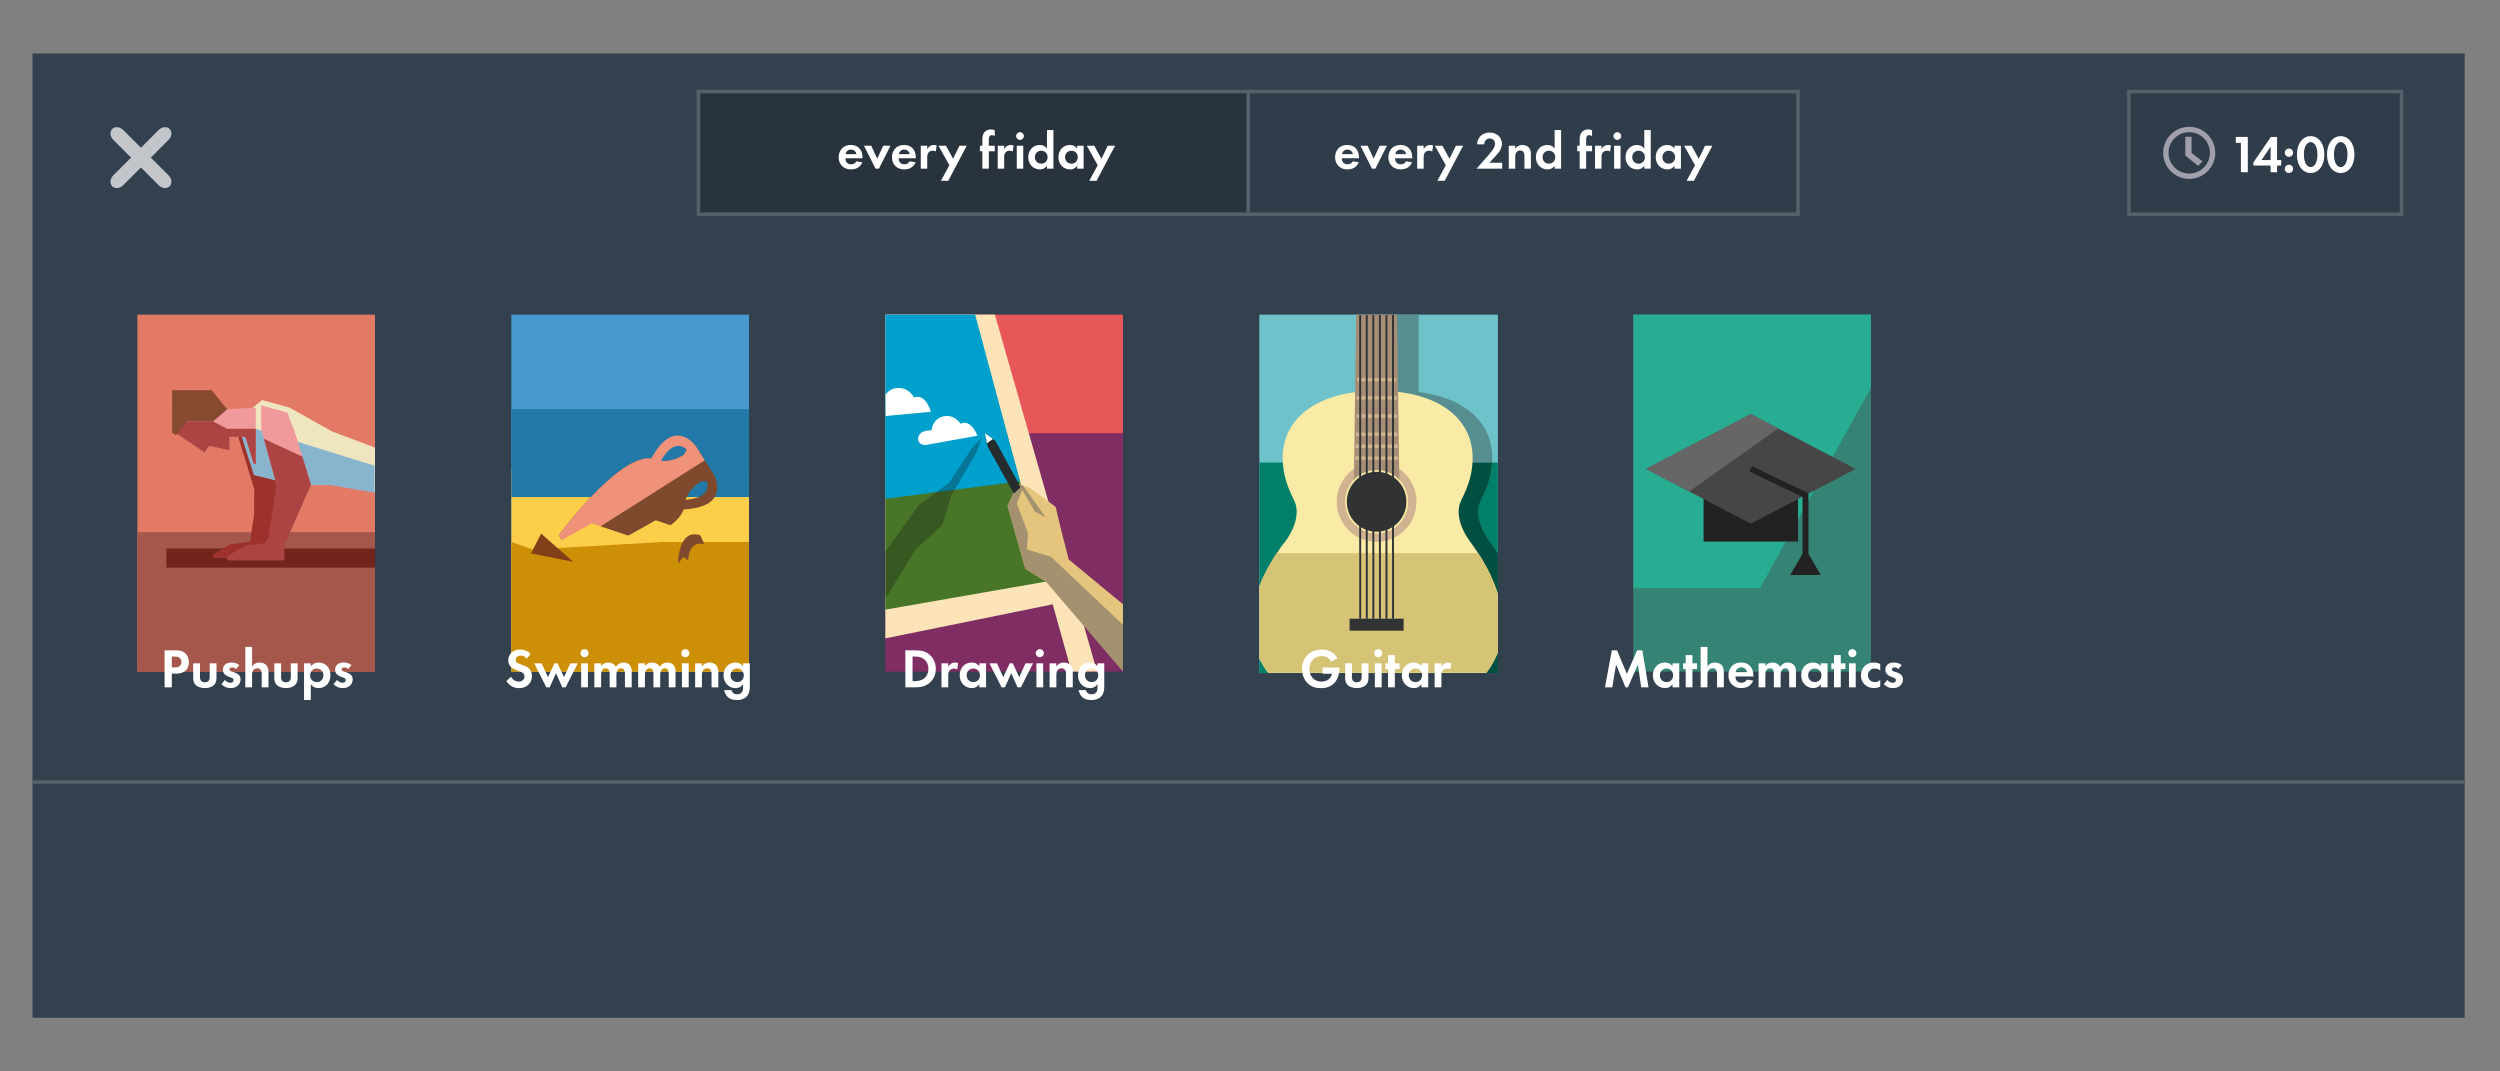 <?xml version="1.0" encoding="utf-8"?>
<!-- Generator: Adobe Illustrator 17.0.0, SVG Export Plug-In . SVG Version: 6.00 Build 0)  -->
<!DOCTYPE svg PUBLIC "-//W3C//DTD SVG 1.1//EN" "http://www.w3.org/Graphics/SVG/1.1/DTD/svg11.dtd">
<svg version="1.1" id="Слой_2" xmlns="http://www.w3.org/2000/svg" xmlns:xlink="http://www.w3.org/1999/xlink" x="0px" y="0px"
	 width="700px" height="300px" viewBox="0 0 700 300" enable-background="new 0 0 700 300" xml:space="preserve">
<rect x="0" y="0" width="700" height="300" fill="#808080" stroke="none"/>
<g>
	<rect x="9.098" y="14.967" fill="#33414F" width="681" height="270"/>
	<g>
		<rect x="38.464" y="88.094" fill="#E27A66" width="66.532" height="99.958"/>
		<rect x="38.464" y="149.015" fill="#A5574C" width="66.532" height="39.037"/>
		<rect x="46.579" y="153.585" fill="#73241C" width="58.417" height="5.35"/>
		<polygon fill="#9D312C" points="81.019,136.909 76.898,123.503 72.217,117.312 68.625,116.103 66.794,122.636 71.193,136.937 
			71.152,144.017 69.987,151.741 64.475,152.389 59.649,155.179 59.649,156.24 74.228,156.24 74.228,152.446 78.737,144.017 		"/>
		<polygon fill="#EFE5BE" points="73.43,112.011 81.02,114.1 92.979,120.804 104.996,125.335 104.996,137.821 92.525,135.689 
			82.581,135.689 71.207,132.89 66.362,117.654 		"/>
		<polygon fill="#88B5CD" points="104.887,137.946 104.887,130.403 66.473,118.469 71.098,133.014 82.472,135.812 92.416,135.812 		
			"/>
		<polygon fill="#F09A9C" points="71.618,116.996 71.618,114.1 63.484,114.616 59.676,110.038 52.173,109.259 48.197,113.846 
			48.197,120.572 57.245,126.69 58.588,124.863 64.28,126.095 64.245,122.315 68.694,122.334 71.043,129.868 71.618,129.868 		"/>
		<polygon fill="#F09A9C" points="87.076,135.689 77.413,135.689 73.132,120.195 73.132,113.499 80.441,115.508 82.551,120.972 		
			"/>
		<polygon fill="#AC4444" points="73.868,122.856 84.664,127.845 87.076,135.689 79.606,152.767 79.62,156.909 63.616,156.909 
			63.616,155.744 68.914,152.681 74.966,151.971 77.413,135.689 		"/>
		<polygon fill="#AC4444" points="49.554,121.49 57.245,126.69 58.588,124.863 64.28,126.095 64.245,122.315 68.694,122.334 
			71.043,129.868 71.618,129.868 71.618,120.067 63.635,120.051 59.649,118 52.322,118 48.197,120.019 		"/>
		<polygon fill="#874A31" points="63.616,114.607 59.259,109.259 52.173,109.259 48.197,109.259 48.197,121.142 49.257,121.866 
			52.322,118 59.649,118 		"/>
	</g>
	<g>
		<rect x="352.614" y="88.094" fill="#6EC3CB" width="66.8" height="100.354"/>
		<rect x="352.614" y="129.519" fill="#008068" width="66.8" height="58.929"/>
		<path fill="#578F91" d="M419.414,188.447v-33.46c-1.219-1.896-2.134-3.108-2.134-3.108c-5.031-6.776-2.921-11.116-2.921-11.116
			c0.402-1.379,3.471-5.781,3.471-12.578c0-11.307-10.043-18.771-26.591-18.771s-26.592,7.464-26.592,18.771
			c0,6.797,3.066,11.199,3.47,12.578c0,0,2.111,4.34-2.92,11.116c0,0-0.039,0.054-0.098,0.131l-0.086-0.015
			c-2.11,2.938-6.134,8.646-8.061,15.717c-1.973,7.241-1.27,14.285,3.643,20.735L419.414,188.447L419.414,188.447z"/>
		<path fill="#005041" d="M414.359,140.763c0.375-1.287,3.071-5.207,3.43-11.244h-33.26v58.929h34.885v-33.46
			c-1.219-1.896-2.134-3.108-2.134-3.108C412.249,145.103,414.359,140.763,414.359,140.763z"/>
		<rect x="390.83" y="88.094" fill="#578F91" width="6.416" height="22.816"/>
		<path fill="#F9EBA6" d="M419.414,166.384c-0.562-1.784-1.237-3.48-1.974-5.057v-0.094c-2.423-5.102-5.651-9.354-5.651-9.354
			c-5.028-6.776-2.919-11.116-2.919-11.116c0.404-1.379,3.472-5.781,3.472-12.578c0-11.307-10.043-18.771-26.592-18.771
			s-26.593,7.464-26.593,18.771c0,6.797,3.068,11.199,3.473,12.578c0,0,2.108,4.34-2.921,11.116c0,0-0.041,0.054-0.099,0.131
			l-0.086-0.015c-1.751,2.436-4.815,6.786-6.91,12.232v20.191c0.666,1.365,1.496,2.709,2.497,4.028h61.06
			c1.427-1.876,2.488-3.804,3.243-5.77V166.384z"/>
		<ellipse fill="#D0B390" cx="385.449" cy="140.491" rx="11.156" ry="11.217"/>
		<path fill="#D5C476" d="M417.44,161.146c-1.134-2.387-2.439-4.58-3.512-6.248h-56.472c-1.592,2.422-3.435,5.583-4.843,9.242
			v20.191c0.666,1.365,1.496,2.708,2.497,4.027h61.06c1.427-1.877,2.488-3.803,3.243-5.77v-16.294
			c-0.562-1.784-1.237-3.48-1.974-5.057L417.44,161.146L417.44,161.146z"/>
		<polygon fill="#A68E76" points="391.176,88.094 379.719,88.094 379.07,135.651 391.825,135.651 		"/>
		<ellipse fill="#F9EBA6" cx="385.449" cy="140.491" rx="8.829" ry="8.879"/>
		<rect x="379.435" y="127.796" fill="#D0B390" width="12.043" height="0.975"/>
		<rect x="379.545" y="124.45" fill="#D0B390" width="11.826" height="0.977"/>
		<rect x="379.652" y="121.106" fill="#D0B390" width="11.61" height="0.977"/>
		<rect x="379.789" y="116.005" fill="#D0B390" width="11.338" height="0.976"/>
		<rect x="379.789" y="110.905" fill="#D0B390" width="11.338" height="0.976"/>
		<rect x="379.977" y="105.805" fill="#D0B390" width="10.959" height="0.976"/>
		<ellipse fill="#313233" cx="385.448" cy="140.491" rx="8.342" ry="8.389"/>
		<g>
			<rect x="380.582" y="88.222" fill="#313233" width="0.539" height="66.658"/>
			<rect x="382.419" y="88.222" fill="#313233" width="0.541" height="66.658"/>
			<rect x="384.258" y="88.222" fill="#313233" width="0.542" height="66.658"/>
			<rect x="386.097" y="88.222" fill="#313233" width="0.542" height="66.658"/>
			<rect x="387.936" y="88.222" fill="#313233" width="0.541" height="66.658"/>
			<rect x="389.775" y="88.222" fill="#313233" width="0.539" height="66.658"/>
		</g>
		<g>
			<rect x="380.591" y="154.771" fill="#313233" width="0.542" height="18.461"/>
			<rect x="382.43" y="154.771" fill="#313233" width="0.542" height="18.461"/>
			<rect x="384.268" y="154.771" fill="#313233" width="0.541" height="18.461"/>
			<rect x="386.106" y="154.771" fill="#313233" width="0.541" height="18.461"/>
			<rect x="387.945" y="154.771" fill="#313233" width="0.542" height="18.461"/>
			<rect x="389.784" y="154.771" fill="#313233" width="0.542" height="18.461"/>
		</g>
		<rect x="377.883" y="173.231" fill="#313233" width="15.131" height="3.355"/>
	</g>
	<g>
		<rect x="457.331" y="88.094" fill="#348375" width="66.532" height="99.95"/>
		<polygon fill="#29AD92" points="457.331,164.691 492.788,164.691 523.863,108.603 523.863,88.094 457.331,88.094 		"/>
		<rect x="476.999" y="131.297" fill="#222222" width="26.45" height="20.333"/>
		<polygon fill="#464646" points="519.578,131.297 490.224,146.638 460.87,131.297 490.224,115.956 		"/>
		<polygon fill="#222222" points="501.265,161.003 509.813,161.003 506.368,155.056 506.368,138.112 490.583,130.549 
			489.865,132.045 504.71,139.157 504.71,155.056 		"/>
		<polygon fill="#666666" points="472.969,137.62 497.882,119.958 490.224,115.956 460.87,131.297 		"/>
	</g>
	<g>
		<rect x="247.897" y="88.094" fill="#E75659" width="66.53" height="85.347"/>
		<rect x="247.897" y="121.276" fill="#802D64" width="66.53" height="66.767"/>
		<polygon fill="#FDE4B8" points="247.897,88.094 278.569,88.094 307.173,188.043 300.021,188.043 294.757,169.21 247.897,178.745 
			247.897,173.44 		"/>
		<polygon fill="#487527" points="280.132,114.955 293.313,162.773 247.897,170.698 247.897,114.955 		"/>
		<polygon fill="#00A0CC" points="273.04,88.094 247.897,88.094 247.897,139.663 285.588,134.749 		"/>
		<polygon fill="#E5C57E" points="293.222,163.073 287.096,159.251 282.12,141.634 285.016,135.472 288.178,136.5 295.577,141.912 
			297.141,148.439 299.23,156.632 314.428,169.193 314.428,174.943 		"/>
		<path fill="#262C2D" d="M283.919,138.273l-7.361-13.217l-0.785-3.779l2.971,2.188l7.076,13.003
			C285.819,136.468,285.347,136.937,283.919,138.273z"/>
		<polygon fill="#A3916F" points="294.264,155.89 287.507,153.844 287.854,149.272 284.726,141.017 286.233,137.179 
			289.798,143.292 292.769,144.849 286.421,135.928 285.332,135.574 285.818,136.466 283.919,138.273 283.82,138.017 
			282.12,141.634 287.096,159.251 293.082,163.11 314.428,188.043 314.428,177.181 314.428,174.943 		"/>
		<polygon fill="#FFFFFF" points="276.36,124.104 278.007,122.923 275.772,121.276 		"/>
		<path fill="#FFFFFF" d="M259.151,124.608l14.525-2.611c0,0-1.718-4.773-4.733-3.355c0,0-1.822-3.133-5.473-1.865
			c0,0-2.234,0.668-2.682,3.765c0,0-3.352-0.366-3.724,2.149C257.066,122.69,256.843,124.608,259.151,124.608z"/>
		<path fill="#FFFFFF" d="M247.994,116.474l12.65-1.182c0,0-1.398-5.234-4.733-3.998c0,0-1.656-3.498-5.655-2.479
			c0,0-1.279,0.273-2.271,1.66L247.994,116.474z"/>
		<polygon opacity="0.3" fill="#131618" enable-background="new    " points="274.744,122.69 272.178,125.453 265.719,135.204 
			257.27,141.349 247.911,154.481 247.897,167.719 256.345,153.844 263.82,147.083 266.413,138.689 273.5,126.548 		"/>
	</g>
	<g>
		<path fill="#FFFFFF" d="M451.314,182.098h1.459l2.746,6.579l2.871-6.579h1.459l1.737,10.35h-2.048l-0.932-6.378l-2.777,6.378
			h-0.683l-2.653-6.378l-1.056,6.378h-2.049L451.314,182.098z"/>
		<path fill="#FFFFFF" d="M468.296,185.729h1.894v6.719h-1.894v-0.869c-0.683,0.977-1.583,1.086-2.063,1.086
			c-2.064,0-3.43-1.614-3.43-3.585c0-1.986,1.351-3.569,3.337-3.569c0.512,0,1.521,0.093,2.156,1.086L468.296,185.729
			L468.296,185.729z M464.758,189.081c0,1.071,0.776,1.909,1.862,1.909c1.087,0,1.862-0.838,1.862-1.909
			c0-1.07-0.775-1.893-1.862-1.893C465.534,187.188,464.758,188.01,464.758,189.081z"/>
		<path fill="#FFFFFF" d="M473.885,187.343v5.105h-1.893v-5.105h-0.745v-1.614h0.745v-2.297h1.893v2.297h1.304v1.614H473.885z"/>
		<path fill="#FFFFFF" d="M476.184,181.135h1.893v5.462c0.357-0.497,0.993-1.086,2.08-1.086c0.59,0,1.458,0.17,1.986,0.822
			c0.465,0.574,0.527,1.242,0.527,1.893v4.221h-1.894v-3.662c0-0.372-0.016-0.962-0.356-1.319c-0.295-0.31-0.698-0.341-0.885-0.341
			c-0.496,0-0.885,0.171-1.164,0.59c-0.279,0.435-0.295,0.916-0.295,1.303v3.43h-1.893v-11.313H476.184z"/>
		<path fill="#FFFFFF" d="M490.897,190.57c-0.201,0.497-0.962,2.095-3.306,2.095c-1.086,0-1.908-0.311-2.575-0.947
			c-0.745-0.698-1.056-1.567-1.056-2.623c0-1.334,0.543-2.157,1.025-2.638c0.791-0.776,1.723-0.946,2.529-0.946
			c1.365,0,2.157,0.543,2.623,1.102c0.714,0.854,0.807,1.909,0.807,2.638v0.155h-5.028c0,0.403,0.109,0.838,0.326,1.133
			c0.202,0.279,0.621,0.636,1.35,0.636c0.714,0,1.258-0.341,1.567-0.885L490.897,190.57z M489.159,188.196
			c-0.154-0.916-0.899-1.35-1.598-1.35c-0.698,0-1.428,0.45-1.583,1.35H489.159z"/>
		<path fill="#FFFFFF" d="M492.406,185.729h1.892v0.76c0.714-0.9,1.599-0.978,2.002-0.978c1.412,0,1.955,0.884,2.126,1.226
			c0.326-0.528,0.993-1.226,2.157-1.226c1.04,0,1.552,0.481,1.815,0.822c0.435,0.574,0.466,1.148,0.466,1.893v4.221h-1.893v-3.662
			c0-0.792-0.171-1.148-0.311-1.319c-0.248-0.31-0.589-0.341-0.775-0.341c-0.512,0-0.838,0.233-1.04,0.59
			c-0.248,0.403-0.264,0.946-0.264,1.303v3.43h-1.894v-3.662c0-0.792-0.17-1.148-0.31-1.319c-0.249-0.31-0.59-0.341-0.776-0.341
			c-0.512,0-0.838,0.233-1.04,0.59c-0.248,0.403-0.264,0.946-0.264,1.303v3.43h-1.892v-6.72H492.406z"/>
		<path fill="#FFFFFF" d="M509.821,185.729h1.893v6.719h-1.893v-0.869c-0.683,0.977-1.583,1.086-2.064,1.086
			c-2.064,0-3.43-1.614-3.43-3.585c0-1.986,1.351-3.569,3.337-3.569c0.512,0,1.52,0.093,2.156,1.086L509.821,185.729
			L509.821,185.729z M506.283,189.081c0,1.071,0.776,1.909,1.862,1.909c1.087,0,1.862-0.838,1.862-1.909
			c0-1.07-0.775-1.893-1.862-1.893C507.06,187.188,506.283,188.01,506.283,189.081z"/>
		<path fill="#FFFFFF" d="M515.411,187.343v5.105h-1.893v-5.105h-0.745v-1.614h0.745v-2.297h1.893v2.297h1.304v1.614H515.411z"/>
		<path fill="#FFFFFF" d="M518.655,181.756c0.621,0,1.133,0.512,1.133,1.133s-0.512,1.133-1.133,1.133s-1.133-0.512-1.133-1.133
			C517.522,182.268,518.034,181.756,518.655,181.756z M519.602,185.729v6.719h-1.893v-6.719H519.602z"/>
		<path fill="#FFFFFF" d="M526.463,187.777c-0.403-0.372-0.9-0.59-1.552-0.59c-1.257,0-1.893,0.915-1.893,1.893
			c0,1.102,0.822,1.909,1.955,1.909c0.42,0,0.979-0.124,1.49-0.59v1.847c-0.372,0.186-0.962,0.419-1.738,0.419
			c-1.055,0-1.986-0.403-2.591-0.978c-0.513-0.481-1.071-1.319-1.071-2.576c0-1.179,0.481-2.126,1.164-2.731
			c0.822-0.73,1.768-0.869,2.421-0.869c0.698,0,1.272,0.14,1.815,0.403L526.463,187.777L526.463,187.777z"/>
		<path fill="#FFFFFF" d="M531.555,187.327c-0.45-0.419-0.9-0.45-1.102-0.45c-0.45,0-0.729,0.217-0.729,0.543
			c0,0.17,0.077,0.435,0.604,0.605l0.45,0.14c0.528,0.171,1.319,0.435,1.707,0.962c0.202,0.279,0.342,0.683,0.342,1.117
			c0,0.605-0.202,1.21-0.745,1.707c-0.543,0.497-1.194,0.714-2.018,0.714c-1.396,0-2.187-0.668-2.606-1.117l0.993-1.148
			c0.372,0.435,0.931,0.776,1.489,0.776c0.528,0,0.932-0.264,0.932-0.729c0-0.419-0.342-0.589-0.59-0.683l-0.435-0.155
			c-0.482-0.171-1.04-0.388-1.443-0.807c-0.311-0.326-0.512-0.745-0.512-1.288c0-0.652,0.31-1.195,0.698-1.521
			c0.527-0.419,1.21-0.481,1.753-0.481c0.497,0,1.288,0.062,2.142,0.714L531.555,187.327z"/>
	</g>
	<g>
		<path fill="#FFFFFF" d="M370.31,186.908h4.748v0.124c0,0.699-0.093,2.871-1.521,4.283c-1.07,1.071-2.39,1.366-3.678,1.366
			s-2.623-0.264-3.756-1.397c-0.357-0.357-1.536-1.66-1.536-3.988c0-2.002,0.9-3.228,1.52-3.849c0.776-0.792,2.08-1.583,4.082-1.583
			c0.775,0,1.598,0.124,2.39,0.544c0.667,0.341,1.397,0.962,1.94,1.893l-1.753,0.946c-0.357-0.698-0.885-1.055-1.211-1.226
			c-0.434-0.217-0.977-0.326-1.459-0.326c-0.822,0-1.753,0.295-2.39,0.915c-0.59,0.574-1.039,1.567-1.039,2.732
			c0,1.381,0.589,2.204,1.023,2.622c0.466,0.45,1.195,0.885,2.297,0.885c0.683,0,1.459-0.186,2.033-0.621
			c0.403-0.31,0.807-0.838,0.977-1.582h-2.669v-1.738H370.31z"/>
		<path fill="#FFFFFF" d="M378.539,185.729v3.802c0,0.357,0.031,0.838,0.403,1.18c0.233,0.202,0.605,0.341,0.963,0.341
			c0.356,0,0.729-0.14,0.962-0.341c0.372-0.342,0.403-0.823,0.403-1.18v-3.802h1.894v4.112c0,0.605-0.078,1.412-0.822,2.064
			c-0.621,0.543-1.614,0.76-2.436,0.76c-0.823,0-1.816-0.217-2.436-0.76c-0.745-0.652-0.822-1.459-0.822-2.064v-4.112H378.539z"/>
		<path fill="#FFFFFF" d="M385.913,181.756c0.621,0,1.133,0.512,1.133,1.133s-0.512,1.133-1.133,1.133s-1.133-0.512-1.133-1.133
			C384.78,182.268,385.292,181.756,385.913,181.756z M386.859,185.729v6.719h-1.893v-6.719H386.859z"/>
		<path fill="#FFFFFF" d="M390.554,187.343v5.105h-1.893v-5.105h-0.745v-1.614h0.745v-2.297h1.893v2.297h1.304v1.614H390.554z"/>
		<path fill="#FFFFFF" d="M398.004,185.729h1.894v6.719h-1.894v-0.869c-0.683,0.977-1.583,1.086-2.064,1.086
			c-2.064,0-3.43-1.614-3.43-3.585c0-1.986,1.351-3.569,3.337-3.569c0.512,0,1.521,0.093,2.156,1.086L398.004,185.729
			L398.004,185.729z M394.466,189.081c0,1.071,0.776,1.909,1.862,1.909c1.087,0,1.862-0.838,1.862-1.909
			c0-1.07-0.775-1.893-1.862-1.893C395.242,187.188,394.466,188.01,394.466,189.081z"/>
		<path fill="#FFFFFF" d="M401.701,185.729h1.893v1.009c0.295-0.574,0.698-0.854,0.838-0.931c0.295-0.186,0.668-0.295,1.118-0.295
			c0.325,0,0.589,0.078,0.807,0.155l-0.248,1.769c-0.249-0.171-0.497-0.248-0.885-0.248c-0.357,0-0.885,0.078-1.257,0.543
			c-0.357,0.45-0.373,1.024-0.373,1.489v3.228h-1.893L401.701,185.729L401.701,185.729z"/>
	</g>
	<g>
		<path fill="#FFFFFF" d="M49.098,182.098c1.164,0,1.972,0.124,2.731,0.791c0.838,0.745,1.056,1.753,1.056,2.499
			c0,0.403-0.063,1.521-0.854,2.312c-0.574,0.574-1.428,0.916-2.623,0.916h-1.304v3.833h-2.017v-10.35L49.098,182.098
			L49.098,182.098z M48.104,186.877h0.823c0.388,0,0.884,0,1.318-0.326c0.373-0.295,0.559-0.76,0.559-1.21
			c0-0.574-0.279-0.962-0.574-1.179c-0.419-0.295-0.946-0.326-1.427-0.326h-0.699V186.877z"/>
		<path fill="#FFFFFF" d="M55.991,185.729v3.802c0,0.357,0.031,0.838,0.403,1.18c0.233,0.202,0.606,0.341,0.963,0.341
			c0.357,0,0.729-0.14,0.962-0.341c0.372-0.342,0.403-0.823,0.403-1.18v-3.802h1.894v4.112c0,0.605-0.078,1.412-0.822,2.064
			c-0.621,0.543-1.614,0.76-2.437,0.76s-1.816-0.217-2.437-0.76c-0.745-0.652-0.822-1.459-0.822-2.064v-4.112H55.991z"/>
		<path fill="#FFFFFF" d="M66.081,187.327c-0.45-0.419-0.9-0.45-1.102-0.45c-0.45,0-0.729,0.217-0.729,0.543
			c0,0.17,0.077,0.435,0.604,0.605l0.45,0.14c0.528,0.171,1.319,0.435,1.707,0.962c0.202,0.279,0.342,0.683,0.342,1.117
			c0,0.605-0.202,1.21-0.745,1.707s-1.194,0.714-2.018,0.714c-1.396,0-2.188-0.668-2.606-1.117l0.993-1.148
			c0.372,0.435,0.931,0.776,1.489,0.776c0.527,0,0.932-0.264,0.932-0.729c0-0.419-0.342-0.589-0.59-0.683l-0.435-0.155
			c-0.481-0.171-1.04-0.388-1.443-0.807c-0.311-0.326-0.512-0.745-0.512-1.288c0-0.652,0.31-1.195,0.698-1.521
			c0.527-0.419,1.21-0.481,1.753-0.481c0.497,0,1.288,0.062,2.142,0.714L66.081,187.327z"/>
		<path fill="#FFFFFF" d="M68.69,181.135h1.893v5.462c0.357-0.497,0.993-1.086,2.08-1.086c0.589,0,1.458,0.17,1.986,0.822
			c0.465,0.574,0.527,1.242,0.527,1.893v4.221h-1.894v-3.662c0-0.372-0.016-0.962-0.356-1.319c-0.295-0.31-0.698-0.341-0.885-0.341
			c-0.496,0-0.885,0.171-1.164,0.59c-0.279,0.435-0.295,0.916-0.295,1.303v3.43H68.69V181.135z"/>
		<path fill="#FFFFFF" d="M78.702,185.729v3.802c0,0.357,0.031,0.838,0.403,1.18c0.233,0.202,0.605,0.341,0.963,0.341
			c0.356,0,0.729-0.14,0.962-0.341c0.372-0.342,0.403-0.823,0.403-1.18v-3.802h1.894v4.112c0,0.605-0.078,1.412-0.822,2.064
			c-0.621,0.543-1.614,0.76-2.437,0.76s-1.816-0.217-2.437-0.76c-0.745-0.652-0.822-1.459-0.822-2.064v-4.112H78.702z"/>
		<path fill="#FFFFFF" d="M87.022,196.002H85.13v-10.273h1.893v0.869c0.295-0.419,0.947-1.086,2.188-1.086
			c0.59,0,1.536,0.14,2.297,0.9c0.496,0.497,1.009,1.335,1.009,2.669c0,1.521-0.668,2.343-1.056,2.716
			c-0.512,0.481-1.288,0.869-2.281,0.869c-0.466,0-1.412-0.078-2.157-1.086L87.022,196.002L87.022,196.002z M87.473,187.638
			c-0.419,0.357-0.636,0.822-0.636,1.443c0,0.621,0.248,1.133,0.62,1.459c0.248,0.217,0.652,0.45,1.242,0.45
			c0.62,0,1.023-0.249,1.272-0.481c0.403-0.372,0.589-0.931,0.589-1.428s-0.201-1.055-0.574-1.412
			c-0.341-0.31-0.838-0.481-1.287-0.481C88.202,187.188,87.814,187.327,87.473,187.638z"/>
		<path fill="#FFFFFF" d="M97.485,187.327c-0.45-0.419-0.9-0.45-1.102-0.45c-0.45,0-0.729,0.217-0.729,0.543
			c0,0.17,0.077,0.435,0.604,0.605l0.45,0.14c0.528,0.171,1.319,0.435,1.707,0.962c0.202,0.279,0.342,0.683,0.342,1.117
			c0,0.605-0.202,1.21-0.745,1.707s-1.194,0.714-2.018,0.714c-1.396,0-2.188-0.668-2.606-1.117l0.993-1.148
			c0.372,0.435,0.931,0.776,1.489,0.776c0.527,0,0.932-0.264,0.932-0.729c0-0.419-0.342-0.589-0.59-0.683l-0.435-0.155
			c-0.481-0.171-1.04-0.388-1.443-0.807c-0.311-0.326-0.512-0.745-0.512-1.288c0-0.652,0.31-1.195,0.698-1.521
			c0.527-0.419,1.21-0.481,1.753-0.481c0.497,0,1.288,0.062,2.142,0.714L97.485,187.327z"/>
	</g>
	<g>
		<g>
			<rect x="9.098" y="218.467" fill="#55606A" width="681" height="1"/>
		</g>
	</g>
	<g>
		<rect x="143.181" y="88.094" fill="#4799CF" width="66.532" height="99.95"/>
		<rect x="143.181" y="131.575" fill="#FDCE4A" width="66.532" height="56.469"/>
		<rect x="143.181" y="114.555" fill="#2279A8" width="66.532" height="24.62"/>
		<path fill="#7F492D" d="M191.431,142.64c13.488-0.698,8.493-9.682,8.493-9.682l-0.011,0.002c0-0.005,0.003-0.009,0.003-0.015
			l-5.152-8.132c-0.377-0.141-0.785-0.117-1.248,0.141c-1.774,0.992-1.813,2.207-1.813,2.207c-4.431,3.072-8.03,1.517-8.03,1.517
			c-9.102-3.624-27.188,21.188-27.188,21.188l2.216,3.496l2.216,3.496c0,0,27.483-5.247,30.508-14.229
			C191.427,142.632,191.429,142.637,191.431,142.64z M196.486,134.711c0,0,0.538,0.232,1.419-0.02
			c1.273,4.316-3.692,5.105-5.93,5.245C192.427,138.55,193.573,136.392,196.486,134.711z"/>
		<path fill="#F0927A" d="M194.764,124.814c0,0-5.989-8.353-12.381,3.544c-9.413-1.104-25.898,21.509-25.898,21.509l2.216,3.496
			l38.64-24.481L194.764,124.814z M185.066,129.01c1.084-1.966,3.909-6.093,7.257-3.12c-0.6,0.688-0.62,1.271-0.62,1.271
			C188.945,129.071,186.514,129.192,185.066,129.01z"/>
		<polygon fill="#FDCE4A" points="148.521,156.118 165.677,146.536 187.904,154.009 164.932,159.81 		"/>
		<polygon fill="#FDCE4A" points="170.297,153.106 183.598,145.679 200.828,151.472 183.019,155.968 		"/>
		<polygon fill="#CD8F06" points="209.713,151.754 185.562,151.754 149.163,153.853 143.181,151.754 143.181,188.044 
			209.713,188.044 		"/>
		<path fill="#7F492D" d="M189.844,157.798c0,0-0.02-9.976,6.255-7.916l1.094,2.507c0,0-4.142-1.566-4.515,4.47l-1.342-0.891
			L189.844,157.798z"/>
		<polygon fill="#824018" points="151.516,149.417 160.46,157.284 148.664,154.964 		"/>
	</g>
	<g>
		<path fill="#FFFFFF" d="M147.512,184.457c-0.605-0.807-1.32-0.885-1.691-0.885c-1.088,0-1.428,0.683-1.428,1.21
			c0,0.249,0.076,0.481,0.326,0.698c0.248,0.233,0.588,0.357,1.24,0.59c0.807,0.279,1.568,0.559,2.096,1.04
			c0.465,0.419,0.885,1.117,0.885,2.173c0,2.017-1.459,3.398-3.602,3.398c-1.908,0-3.025-1.164-3.568-1.956l1.318-1.257
			c0.496,1.009,1.443,1.381,2.174,1.381c0.914,0,1.598-0.559,1.598-1.428c0-0.373-0.125-0.667-0.404-0.931
			c-0.387-0.357-1.008-0.559-1.598-0.76c-0.543-0.187-1.195-0.435-1.723-0.9c-0.342-0.295-0.822-0.869-0.822-1.924
			c0-1.521,1.023-3.042,3.32-3.042c0.652,0,1.879,0.124,2.934,1.21L147.512,184.457z"/>
		<path fill="#FFFFFF" d="M153.908,192.448h-0.932l-3.414-6.719h2.111l1.768,3.879l1.801-3.879h0.869l1.801,3.879l1.768-3.879h2.111
			l-3.414,6.719h-0.932l-1.768-3.957L153.908,192.448z"/>
		<path fill="#FFFFFF" d="M163.672,181.756c0.621,0,1.133,0.512,1.133,1.133s-0.512,1.133-1.133,1.133s-1.133-0.512-1.133-1.133
			C162.539,182.268,163.051,181.756,163.672,181.756z M164.619,185.729v6.719h-1.892v-6.719H164.619z"/>
		<path fill="#FFFFFF" d="M166.42,185.729h1.893v0.76c0.715-0.9,1.6-0.978,2.002-0.978c1.412,0,1.955,0.884,2.127,1.226
			c0.326-0.528,0.992-1.226,2.156-1.226c1.041,0,1.553,0.481,1.816,0.822c0.434,0.574,0.465,1.148,0.465,1.893v4.221h-1.893v-3.662
			c0-0.792-0.172-1.148-0.311-1.319c-0.248-0.31-0.59-0.341-0.775-0.341c-0.512,0-0.838,0.233-1.041,0.59
			c-0.248,0.403-0.264,0.946-0.264,1.303v3.43h-1.893v-3.662c0-0.792-0.17-1.148-0.31-1.319c-0.248-0.31-0.59-0.341-0.775-0.341
			c-0.512,0-0.838,0.233-1.041,0.59c-0.248,0.403-0.264,0.946-0.264,1.303v3.43h-1.893v-6.72H166.42z"/>
		<path fill="#FFFFFF" d="M178.684,185.729h1.893v0.76c0.714-0.9,1.599-0.978,2.002-0.978c1.412,0,1.955,0.884,2.126,1.226
			c0.326-0.528,0.993-1.226,2.157-1.226c1.04,0,1.552,0.481,1.816,0.822c0.434,0.574,0.466,1.148,0.466,1.893v4.221h-1.894v-3.662
			c0-0.792-0.171-1.148-0.311-1.319c-0.248-0.31-0.589-0.341-0.775-0.341c-0.512,0-0.838,0.233-1.04,0.59
			c-0.248,0.403-0.264,0.946-0.264,1.303v3.43h-1.894v-3.662c0-0.792-0.17-1.148-0.31-1.319c-0.249-0.31-0.59-0.341-0.776-0.341
			c-0.512,0-0.838,0.233-1.04,0.59c-0.248,0.403-0.264,0.946-0.264,1.303v3.43h-1.893L178.684,185.729L178.684,185.729z"/>
		<path fill="#FFFFFF" d="M191.894,181.756c0.621,0,1.133,0.512,1.133,1.133s-0.512,1.133-1.133,1.133s-1.133-0.512-1.133-1.133
			C190.761,182.268,191.272,181.756,191.894,181.756z M192.84,185.729v6.719h-1.893v-6.719H192.84z"/>
		<path fill="#FFFFFF" d="M194.643,185.729h1.893v0.869c0.357-0.497,0.993-1.086,2.08-1.086c0.589,0,1.458,0.17,1.986,0.822
			c0.465,0.574,0.527,1.242,0.527,1.893v4.221h-1.894v-3.662c0-0.372-0.016-0.962-0.356-1.319c-0.295-0.31-0.698-0.341-0.885-0.341
			c-0.496,0-0.885,0.171-1.164,0.59c-0.279,0.435-0.295,0.916-0.295,1.303v3.43h-1.893v-6.72H194.643z"/>
		<path fill="#FFFFFF" d="M208.053,185.729h1.893v6.409c0,1.024-0.093,2.095-0.931,2.933c-0.466,0.465-1.272,0.947-2.654,0.947
			c-1.303,0-2.079-0.388-2.514-0.776c-0.527-0.45-0.931-1.242-1.086-2.002h2.048c0.078,0.31,0.249,0.621,0.466,0.807
			c0.373,0.342,0.885,0.357,1.148,0.357c0.543,0,0.9-0.186,1.148-0.419c0.435-0.419,0.481-0.946,0.481-1.49v-0.946
			c-0.652,0.993-1.552,1.117-2.064,1.117c-0.9,0-1.676-0.279-2.327-0.916c-0.497-0.497-1.071-1.366-1.071-2.669
			c0-1.055,0.388-2.033,1.04-2.669c0.59-0.574,1.412-0.9,2.312-0.9c1.258,0,1.847,0.683,2.111,1.086L208.053,185.729
			L208.053,185.729z M205.15,187.653c-0.311,0.279-0.605,0.729-0.605,1.427c0,0.59,0.218,1.024,0.497,1.319
			c0.403,0.435,0.915,0.59,1.365,0.59c0.466,0,0.932-0.171,1.257-0.466c0.389-0.357,0.605-0.9,0.605-1.443
			c0-0.636-0.279-1.07-0.543-1.35c-0.373-0.388-0.807-0.543-1.319-0.543C205.802,187.188,205.383,187.436,205.15,187.653z"/>
	</g>
	<path fill="#C2C6CB" d="M42.231,44.134l4.98-4.981c0.921-0.921,1.048-2.286,0.283-3.051c-0.764-0.765-2.131-0.638-3.051,0.283
		l-4.98,4.981l-4.98-4.981c-0.921-0.922-2.287-1.049-3.051-0.284c-0.766,0.765-0.639,2.131,0.281,3.051l4.982,4.981l-4.98,4.98
		c-0.922,0.92-1.049,2.286-0.283,3.051c0.764,0.765,2.13,0.638,3.051-0.283l4.98-4.98l4.98,4.98c0.92,0.921,2.286,1.049,3.051,0.283
		c0.765-0.764,0.637-2.129-0.283-3.051L42.231,44.134z"/>
	<g>
		<rect x="596.098" y="25.634" fill="#2F3C49" width="76.334" height="34.333"/>
		<g>
			<path fill="#55606A" d="M672.932,60.467h-77.334V25.134h77.334V60.467z M596.598,59.467h75.334V26.134h-75.334V59.467z"/>
		</g>
	</g>
	<g>
		<rect x="349.505" y="25.634" fill="#2F3C49" width="153.944" height="34.333"/>
		<g>
			<path fill="#55606A" d="M503.949,60.467H349.005V25.134h154.944V60.467z M350.005,59.467h152.944V26.134H350.005V59.467z"/>
		</g>
	</g>
	<g>
		<rect x="195.56" y="25.634" fill="#28333E" width="153.944" height="34.333"/>
		<g>
			<path fill="#55606A" d="M350.005,60.467H195.06V25.134h154.944v35.333H350.005z M196.06,59.467h152.944V26.134H196.06V59.467z"/>
		</g>
	</g>
	<g>
		<path fill="#FFFFFF" d="M627.454,39.995h-1.424v-1.661h3.352v9.893h-1.928V39.995z"/>
		<path fill="#FFFFFF" d="M637.582,44.815h1.157v1.542h-1.157v1.869h-1.809v-1.869h-4.835v-0.86l4.909-7.164h1.735L637.582,44.815
			L637.582,44.815z M635.773,44.815v-3.767l-2.551,3.767H635.773z"/>
		<path fill="#FFFFFF" d="M640.903,41.597c0.652,0,1.156,0.504,1.156,1.157c0,0.652-0.504,1.157-1.156,1.157
			c-0.653,0-1.157-0.504-1.157-1.157C639.746,42.101,640.25,41.597,640.903,41.597z M640.903,46.121
			c0.652,0,1.156,0.504,1.156,1.157s-0.504,1.157-1.156,1.157c-0.653,0-1.157-0.504-1.157-1.157
			C639.746,46.625,640.25,46.121,640.903,46.121z"/>
		<path fill="#FFFFFF" d="M643.157,43.273c0-3.396,1.853-5.162,3.826-5.162s3.827,1.765,3.827,5.176
			c0,3.396-1.854,5.162-3.827,5.162S643.157,46.684,643.157,43.273z M645.085,43.273c0,2.581,1.054,3.515,1.898,3.515
			c0.846,0,1.898-0.935,1.898-3.515c0-2.566-1.067-3.5-1.898-3.5C646.153,39.773,645.085,40.707,645.085,43.273z"/>
		<path fill="#FFFFFF" d="M651.579,43.273c0-3.396,1.854-5.162,3.826-5.162s3.827,1.765,3.827,5.176
			c0,3.396-1.854,5.162-3.827,5.162S651.579,46.684,651.579,43.273z M653.507,43.273c0,2.581,1.054,3.515,1.898,3.515
			c0.846,0,1.898-0.935,1.898-3.515c0-2.566-1.067-3.5-1.898-3.5C654.575,39.773,653.507,40.707,653.507,43.273z"/>
	</g>
	<g>
		<path fill="#FFFFFF" d="M380.46,45.432c-0.193,0.475-0.92,2.002-3.159,2.002c-1.039,0-1.824-0.296-2.463-0.905
			c-0.711-0.667-1.008-1.498-1.008-2.506c0-1.275,0.518-2.062,0.979-2.521c0.757-0.741,1.646-0.905,2.418-0.905
			c1.305,0,2.061,0.519,2.506,1.053c0.683,0.816,0.771,1.824,0.771,2.521v0.148h-4.806c0,0.385,0.104,0.801,0.312,1.083
			c0.193,0.267,0.594,0.608,1.291,0.608c0.682,0,1.201-0.326,1.498-0.845L380.46,45.432z M378.799,43.163
			c-0.148-0.875-0.86-1.29-1.528-1.29c-0.667,0-1.364,0.43-1.513,1.29H378.799z"/>
		<path fill="#FFFFFF" d="M382.935,40.805l1.69,3.619l1.691-3.619h2.017l-3.233,6.422h-0.949l-3.233-6.422H382.935z"/>
		<path fill="#FFFFFF" d="M395.378,45.432c-0.193,0.475-0.92,2.002-3.159,2.002c-1.039,0-1.824-0.296-2.463-0.905
			c-0.711-0.667-1.008-1.498-1.008-2.506c0-1.275,0.519-2.062,0.979-2.521c0.757-0.741,1.646-0.905,2.418-0.905
			c1.305,0,2.062,0.519,2.506,1.053c0.683,0.816,0.771,1.824,0.771,2.521v0.148h-4.806c0,0.385,0.104,0.801,0.311,1.083
			c0.193,0.267,0.594,0.608,1.291,0.608c0.682,0,1.201-0.326,1.498-0.845L395.378,45.432z M393.717,43.163
			c-0.148-0.875-0.86-1.29-1.528-1.29c-0.667,0-1.364,0.43-1.513,1.29H393.717z"/>
		<path fill="#FFFFFF" d="M396.814,40.805h1.81v0.964c0.281-0.549,0.667-0.816,0.801-0.89c0.281-0.178,0.638-0.282,1.067-0.282
			c0.311,0,0.564,0.074,0.771,0.148l-0.237,1.691c-0.237-0.163-0.475-0.237-0.846-0.237c-0.341,0-0.845,0.074-1.201,0.519
			c-0.341,0.43-0.355,0.979-0.355,1.424v3.085h-1.81L396.814,40.805L396.814,40.805z"/>
		<path fill="#FFFFFF" d="M404.822,46.263l-3.056-5.458h2.106l1.987,3.648l1.78-3.648h2.047l-5.177,9.818h-2.047L404.822,46.263z"/>
		<path fill="#FFFFFF" d="M416.344,43.919c0.178-0.208,1.335-1.527,1.691-2.062c0.267-0.4,0.578-1.008,0.578-1.587
			c0-0.89-0.638-1.498-1.469-1.498c-1.008,0-1.542,0.801-1.572,1.646h-1.987c0.089-2.017,1.513-3.308,3.471-3.308
			c2.299,0,3.485,1.572,3.485,3.145c0,1.527-1.023,2.625-1.795,3.456l-1.705,1.854h3.574v1.661h-7.179L416.344,43.919z"/>
		<path fill="#FFFFFF" d="M422.452,40.805h1.81v0.831c0.341-0.475,0.949-1.039,1.987-1.039c0.563,0,1.394,0.164,1.898,0.786
			c0.444,0.549,0.504,1.187,0.504,1.81v4.034h-1.81v-3.5c0-0.355-0.015-0.919-0.341-1.26c-0.282-0.297-0.667-0.327-0.846-0.327
			c-0.475,0-0.845,0.163-1.112,0.564c-0.267,0.415-0.281,0.875-0.281,1.246v3.278h-1.81v-6.423H422.452z"/>
		<path fill="#FFFFFF" d="M435.295,36.415h1.81v10.812h-1.81v-0.831c-0.652,0.935-1.513,1.038-1.973,1.038
			c-1.973,0-3.277-1.542-3.277-3.426c0-1.898,1.29-3.412,3.188-3.412c0.489,0,1.453,0.089,2.062,1.039V36.415z M431.913,44.008
			c0,1.023,0.742,1.824,1.78,1.824s1.779-0.801,1.779-1.824s-0.741-1.81-1.779-1.81C432.655,42.199,431.913,42.985,431.913,44.008z"
			/>
		<path fill="#FFFFFF" d="M444.117,42.347v4.879h-1.81v-4.879h-0.682v-1.542h0.682V39.04c0-0.593,0.045-1.602,0.846-2.269
			c0.386-0.327,0.92-0.534,1.587-0.534c0.4,0,0.727,0.074,1.038,0.223v1.646c-0.252-0.192-0.504-0.267-0.815-0.267
			c-0.237,0-0.475,0.059-0.652,0.326c-0.148,0.237-0.193,0.578-0.193,1.112v1.528h1.661v1.542H444.117z"/>
		<path fill="#FFFFFF" d="M446.607,40.805h1.81v0.964c0.281-0.549,0.667-0.816,0.801-0.89c0.281-0.178,0.638-0.282,1.067-0.282
			c0.311,0,0.564,0.074,0.771,0.148l-0.237,1.691c-0.237-0.163-0.475-0.237-0.846-0.237c-0.341,0-0.845,0.074-1.201,0.519
			c-0.341,0.43-0.355,0.979-0.355,1.424v3.085h-1.81L446.607,40.805L446.607,40.805z"/>
		<path fill="#FFFFFF" d="M452.851,37.008c0.594,0,1.083,0.489,1.083,1.083c0,0.593-0.489,1.083-1.083,1.083
			c-0.593,0-1.082-0.489-1.082-1.083C451.769,37.497,452.258,37.008,452.851,37.008z M453.756,40.805v6.422h-1.81v-6.422H453.756z"
			/>
		<path fill="#FFFFFF" d="M460.398,36.415h1.81v10.812h-1.81v-0.831c-0.652,0.935-1.513,1.038-1.973,1.038
			c-1.973,0-3.277-1.542-3.277-3.426c0-1.898,1.29-3.412,3.189-3.412c0.489,0,1.453,0.089,2.061,1.039V36.415z M457.017,44.008
			c0,1.023,0.742,1.824,1.78,1.824s1.779-0.801,1.779-1.824s-0.741-1.81-1.779-1.81C457.759,42.199,457.017,42.985,457.017,44.008z"
			/>
		<path fill="#FFFFFF" d="M468.851,40.805h1.81v6.422h-1.81v-0.831c-0.652,0.935-1.513,1.038-1.973,1.038
			c-1.973,0-3.277-1.542-3.277-3.426c0-1.898,1.29-3.412,3.189-3.412c0.489,0,1.453,0.089,2.061,1.039V40.805z M465.469,44.008
			c0,1.023,0.742,1.824,1.78,1.824s1.779-0.801,1.779-1.824s-0.741-1.81-1.779-1.81C466.211,42.199,465.469,42.985,465.469,44.008z"
			/>
		<path fill="#FFFFFF" d="M474.604,46.263l-3.056-5.458h2.107l1.987,3.648l1.78-3.648h2.046l-5.176,9.818h-2.047L474.604,46.263z"/>
	</g>
	<g>
		<path fill="#FFFFFF" d="M241.461,45.432c-0.193,0.475-0.92,2.002-3.159,2.002c-1.039,0-1.824-0.296-2.463-0.905
			c-0.711-0.667-1.008-1.498-1.008-2.506c0-1.275,0.518-2.062,0.979-2.521c0.757-0.741,1.646-0.905,2.418-0.905
			c1.305,0,2.062,0.519,2.506,1.053c0.683,0.816,0.771,1.824,0.771,2.521v0.148h-4.806c0,0.385,0.104,0.801,0.311,1.083
			c0.193,0.267,0.594,0.608,1.291,0.608c0.682,0,1.201-0.326,1.498-0.845L241.461,45.432z M239.8,43.163
			c-0.148-0.875-0.86-1.29-1.528-1.29c-0.667,0-1.364,0.43-1.513,1.29H239.8z"/>
		<path fill="#FFFFFF" d="M243.935,40.805l1.691,3.619l1.691-3.619h2.017l-3.233,6.422h-0.949l-3.233-6.422H243.935z"/>
		<path fill="#FFFFFF" d="M256.379,45.432c-0.193,0.475-0.92,2.002-3.159,2.002c-1.039,0-1.824-0.296-2.463-0.905
			c-0.711-0.667-1.008-1.498-1.008-2.506c0-1.275,0.519-2.062,0.978-2.521c0.757-0.741,1.647-0.905,2.418-0.905
			c1.305,0,2.062,0.519,2.506,1.053c0.683,0.816,0.771,1.824,0.771,2.521v0.148h-4.806c0,0.385,0.104,0.801,0.311,1.083
			c0.193,0.267,0.594,0.608,1.291,0.608c0.682,0,1.201-0.326,1.498-0.845L256.379,45.432z M254.718,43.163
			c-0.148-0.875-0.86-1.29-1.528-1.29c-0.667,0-1.364,0.43-1.513,1.29H254.718z"/>
		<path fill="#FFFFFF" d="M257.815,40.805h1.81v0.964c0.281-0.549,0.667-0.816,0.801-0.89c0.281-0.178,0.638-0.282,1.067-0.282
			c0.311,0,0.564,0.074,0.771,0.148l-0.237,1.691c-0.237-0.163-0.475-0.237-0.846-0.237c-0.341,0-0.845,0.074-1.201,0.519
			c-0.341,0.43-0.355,0.979-0.355,1.424v3.085h-1.81L257.815,40.805L257.815,40.805z"/>
		<path fill="#FFFFFF" d="M265.823,46.263l-3.056-5.458h2.106l1.987,3.648l1.78-3.648h2.047l-5.177,9.818h-2.047L265.823,46.263z"/>
		<path fill="#FFFFFF" d="M276.87,42.347v4.879h-1.81v-4.879h-0.682v-1.542h0.682V39.04c0-0.593,0.045-1.602,0.846-2.269
			c0.386-0.327,0.92-0.534,1.587-0.534c0.4,0,0.727,0.074,1.038,0.223v1.646c-0.252-0.192-0.504-0.267-0.815-0.267
			c-0.237,0-0.475,0.059-0.652,0.326c-0.148,0.237-0.193,0.578-0.193,1.112v1.528h1.661v1.542H276.87z"/>
		<path fill="#FFFFFF" d="M279.36,40.805h1.81v0.964c0.281-0.549,0.667-0.816,0.801-0.89c0.281-0.178,0.638-0.282,1.067-0.282
			c0.311,0,0.564,0.074,0.771,0.148l-0.237,1.691c-0.237-0.163-0.475-0.237-0.846-0.237c-0.341,0-0.845,0.074-1.201,0.519
			c-0.341,0.43-0.355,0.979-0.355,1.424v3.085h-1.81L279.36,40.805L279.36,40.805z"/>
		<path fill="#FFFFFF" d="M285.603,37.008c0.594,0,1.083,0.489,1.083,1.083c0,0.593-0.489,1.083-1.083,1.083
			c-0.593,0-1.082-0.489-1.082-1.083C284.521,37.497,285.011,37.008,285.603,37.008z M286.509,40.805v6.422h-1.81v-6.422H286.509z"
			/>
		<path fill="#FFFFFF" d="M293.151,36.415h1.809v10.812h-1.809v-0.831c-0.652,0.935-1.513,1.038-1.973,1.038
			c-1.973,0-3.277-1.542-3.277-3.426c0-1.898,1.29-3.412,3.188-3.412c0.489,0,1.453,0.089,2.062,1.039V36.415z M289.769,44.008
			c0,1.023,0.742,1.824,1.78,1.824s1.779-0.801,1.779-1.824s-0.741-1.81-1.779-1.81C290.512,42.199,289.769,42.985,289.769,44.008z"
			/>
		<path fill="#FFFFFF" d="M301.603,40.805h1.81v6.422h-1.81v-0.831c-0.652,0.935-1.513,1.038-1.973,1.038
			c-1.973,0-3.277-1.542-3.277-3.426c0-1.898,1.29-3.412,3.189-3.412c0.489,0,1.453,0.089,2.061,1.039V40.805z M298.222,44.008
			c0,1.023,0.742,1.824,1.78,1.824s1.779-0.801,1.779-1.824s-0.741-1.81-1.779-1.81C298.964,42.199,298.222,42.985,298.222,44.008z"
			/>
		<path fill="#FFFFFF" d="M307.356,46.263l-3.056-5.458h2.106l1.987,3.648l1.78-3.648h2.047l-5.177,9.818h-2.047L307.356,46.263z"/>
	</g>
	<g>
		<g>
			<path fill="#A0A0AD" d="M612.979,50.092c-4.021,0-7.292-3.271-7.292-7.292s3.272-7.292,7.292-7.292s7.292,3.271,7.292,7.292
				S616.999,50.092,612.979,50.092z M612.979,37.008c-3.193,0-5.792,2.599-5.792,5.792s2.599,5.792,5.792,5.792
				s5.792-2.599,5.792-5.792C618.771,39.606,616.172,37.008,612.979,37.008z"/>
		</g>
		<polygon fill="#A0A0AD" points="613.638,42.836 613.638,38.28 611.888,38.28 611.888,43.561 615.457,46.426 616.694,45.189 		"/>
	</g>
	<path fill="none" stroke="#000000" stroke-miterlimit="10" d="M247.897,88.094"/>
	<g>
		<path fill="#FFFFFF" d="M256.197,182.098c1.442,0,2.7,0.155,3.849,1.009c1.257,0.946,1.986,2.452,1.986,4.174
			c0,1.723-0.714,3.212-2.08,4.174c-1.21,0.854-2.343,0.993-3.786,0.993h-2.669v-10.35L256.197,182.098L256.197,182.098z
			 M255.514,190.71h0.621c0.512,0,1.63-0.031,2.529-0.683c0.822-0.59,1.288-1.645,1.288-2.747c0-1.086-0.45-2.142-1.272-2.762
			c-0.838-0.621-1.862-0.683-2.545-0.683h-0.621L255.514,190.71L255.514,190.71z"/>
		<path fill="#FFFFFF" d="M263.618,185.729h1.892v1.009c0.295-0.574,0.698-0.854,0.838-0.931c0.295-0.186,0.668-0.295,1.118-0.295
			c0.325,0,0.589,0.078,0.807,0.155l-0.248,1.769c-0.249-0.171-0.497-0.248-0.885-0.248c-0.357,0-0.885,0.078-1.257,0.543
			c-0.357,0.45-0.373,1.024-0.373,1.489v3.228h-1.892L263.618,185.729L263.618,185.729z"/>
		<path fill="#FFFFFF" d="M274.203,185.729h1.894v6.719h-1.894v-0.869c-0.683,0.977-1.583,1.086-2.064,1.086
			c-2.064,0-3.43-1.614-3.43-3.585c0-1.986,1.35-3.569,3.337-3.569c0.512,0,1.521,0.093,2.156,1.086L274.203,185.729
			L274.203,185.729z M270.665,189.081c0,1.071,0.776,1.909,1.862,1.909c1.087,0,1.862-0.838,1.862-1.909
			c0-1.07-0.775-1.893-1.862-1.893C271.441,187.188,270.665,188.01,270.665,189.081z"/>
		<path fill="#FFFFFF" d="M281.376,192.448h-0.931l-3.414-6.719h2.11l1.769,3.879l1.801-3.879h0.869l1.8,3.879l1.768-3.879h2.111
			l-3.414,6.719h-0.932l-1.769-3.957L281.376,192.448z"/>
		<path fill="#FFFFFF" d="M291.142,181.756c0.621,0,1.133,0.512,1.133,1.133s-0.512,1.133-1.133,1.133s-1.133-0.512-1.133-1.133
			C290.009,182.268,290.52,181.756,291.142,181.756z M292.088,185.729v6.719h-1.893v-6.719H292.088z"/>
		<path fill="#FFFFFF" d="M293.89,185.729h1.893v0.869c0.357-0.497,0.993-1.086,2.08-1.086c0.59,0,1.458,0.17,1.986,0.822
			c0.465,0.574,0.527,1.242,0.527,1.893v4.221h-1.894v-3.662c0-0.372-0.016-0.962-0.356-1.319c-0.295-0.31-0.698-0.341-0.885-0.341
			c-0.496,0-0.885,0.171-1.164,0.59c-0.279,0.435-0.295,0.916-0.295,1.303v3.43h-1.893v-6.72H293.89z"/>
		<path fill="#FFFFFF" d="M307.3,185.729h1.893v6.409c0,1.024-0.093,2.095-0.931,2.933c-0.466,0.465-1.272,0.947-2.654,0.947
			c-1.303,0-2.079-0.388-2.514-0.776c-0.527-0.45-0.931-1.242-1.086-2.002h2.048c0.078,0.31,0.249,0.621,0.466,0.807
			c0.373,0.342,0.885,0.357,1.148,0.357c0.543,0,0.9-0.186,1.148-0.419c0.434-0.419,0.481-0.946,0.481-1.49v-0.946
			c-0.652,0.993-1.553,1.117-2.064,1.117c-0.9,0-1.676-0.279-2.327-0.916c-0.497-0.497-1.071-1.366-1.071-2.669
			c0-1.055,0.388-2.033,1.04-2.669c0.59-0.574,1.412-0.9,2.311-0.9c1.258,0,1.847,0.683,2.111,1.086L307.3,185.729L307.3,185.729z
			 M304.397,187.653c-0.311,0.279-0.605,0.729-0.605,1.427c0,0.59,0.218,1.024,0.497,1.319c0.403,0.435,0.915,0.59,1.365,0.59
			c0.466,0,0.932-0.171,1.257-0.466c0.389-0.357,0.605-0.9,0.605-1.443c0-0.636-0.279-1.07-0.543-1.35
			c-0.373-0.388-0.807-0.543-1.319-0.543C305.049,187.188,304.63,187.436,304.397,187.653z"/>
	</g>
	<path stroke="#FFFFFF" stroke-miterlimit="10" d="M349.005,102.035"/>
</g>
</svg>

